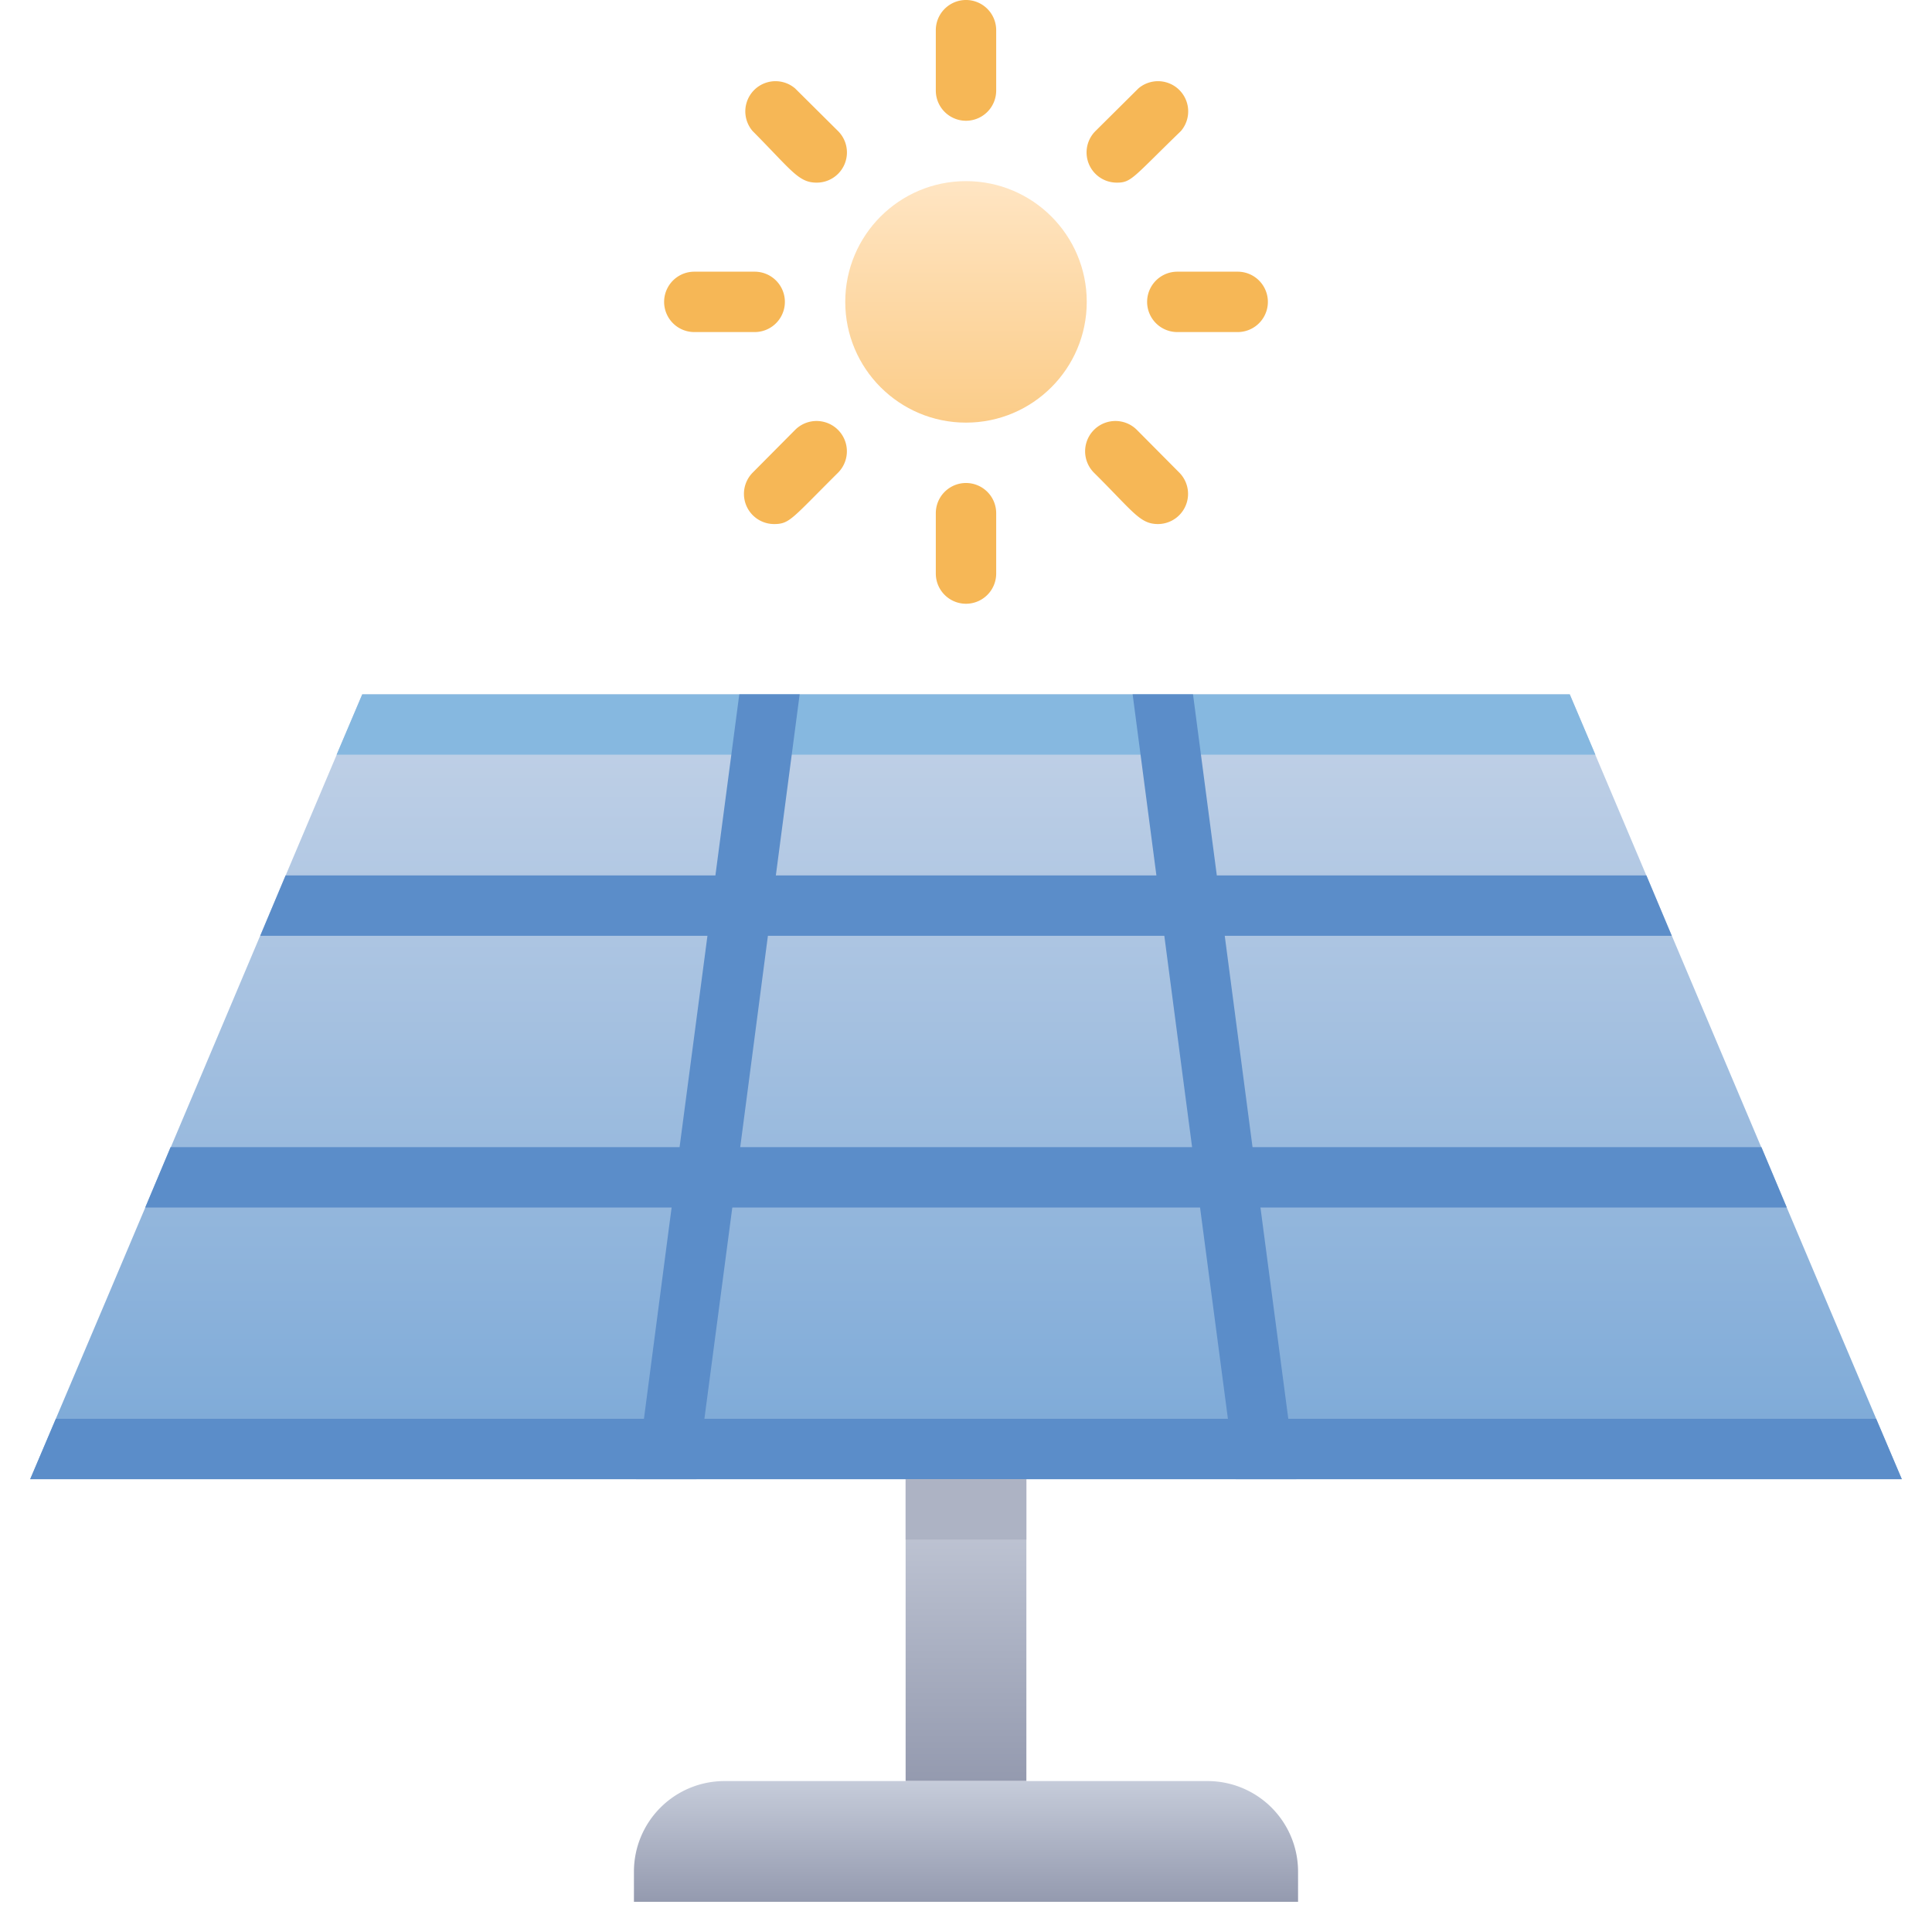 <svg xmlns="http://www.w3.org/2000/svg" xmlns:xlink="http://www.w3.org/1999/xlink" viewBox="0 0 64 64"><defs><style>.cls-1{fill:url(#linear-gradient);}.cls-2{fill:#86b8e0;}.cls-3{fill:#5b8dc9;}.cls-4{fill:url(#linear-gradient-2);}.cls-5{fill:url(#linear-gradient-3);}.cls-6{fill:url(#linear-gradient-4);}.cls-7{fill:#f6b756;}.cls-8{fill:#adb3c4;}</style><linearGradient id="linear-gradient" x1="32" y1="49" x2="32" y2="23" gradientUnits="userSpaceOnUse"><stop offset="0" stop-color="#7aa8d7"/><stop offset="1" stop-color="#c3d2e7"/></linearGradient><linearGradient id="linear-gradient-2" x1="32" y1="59" x2="32" y2="49" gradientUnits="userSpaceOnUse"><stop offset="0" stop-color="#949aaf"/><stop offset="1" stop-color="#c6ccda"/></linearGradient><linearGradient id="linear-gradient-3" y1="63" y2="59" xlink:href="#linear-gradient-2"/><linearGradient id="linear-gradient-4" x1="32" y1="14" x2="32" y2="6" gradientUnits="userSpaceOnUse"><stop offset="0" stop-color="#fbcc88"/><stop offset="1" stop-color="#ffe5c3"/></linearGradient></defs><title>Solar Panel</title><g id="Solar_Panel" data-name="Solar Panel"><path class="cls-1" d="M63,49H1c2.5-5.87,8.94-21.14,11-26H52C53.76,27.15,60.8,43.83,63,49Z"/><polygon class="cls-2" points="52.85 25 11.15 25 12 23 52 23 52.85 25"/><polygon class="cls-3" points="59.19 40 4.81 40 5.65 38 58.35 38 59.19 40"/><polygon class="cls-3" points="55.38 31 8.62 31 9.46 29 54.54 29 55.38 31"/><path class="cls-3" d="M26.49,23c-2.15,16.32-1.22,9.37-3.42,26h-2c1.28-9.79.5-3.86,3.42-26Z"/><path class="cls-3" d="M42.94,49h-2c-2.19-16.58-1.28-9.72-3.42-26h2C42.41,45,41.65,39.2,42.94,49Z"/><rect class="cls-4" x="30" y="49" width="4" height="10"/><path class="cls-5" d="M24,59H40a3,3,0,0,1,3,3v1a0,0,0,0,1,0,0H21a0,0,0,0,1,0,0V62A3,3,0,0,1,24,59Z"/><circle class="cls-6" cx="32" cy="10" r="4"/><path class="cls-7" d="M31,3V1a1,1,0,0,1,2,0V3A1,1,0,0,1,31,3Z"/><path class="cls-7" d="M31,19V17a1,1,0,0,1,2,0v2A1,1,0,0,1,31,19Z"/><path class="cls-7" d="M41,11H39a1,1,0,0,1,0-2h2A1,1,0,0,1,41,11Z"/><path class="cls-7" d="M25,11H23a1,1,0,0,1,0-2h2A1,1,0,0,1,25,11Z"/><path class="cls-7" d="M37,6.05a1,1,0,0,1-.71-1.71l1.42-1.41a1,1,0,0,1,1.41,1.41C37.53,5.88,37.48,6.05,37,6.05Z"/><path class="cls-7" d="M25.64,17.36a1,1,0,0,1-.71-1.7l1.41-1.42a1,1,0,0,1,1.42,1.42C26.22,17.19,26.16,17.36,25.64,17.36Z"/><path class="cls-7" d="M38.36,17.36c-.6,0-.82-.41-2.12-1.7a1,1,0,0,1,1.42-1.42l1.41,1.42A1,1,0,0,1,38.36,17.36Z"/><path class="cls-7" d="M27.05,6.05c-.6,0-.83-.41-2.12-1.71a1,1,0,0,1,1.41-1.41l1.42,1.41A1,1,0,0,1,27.05,6.05Z"/><polygon class="cls-3" points="63 49 1 49 1.85 47 62.15 47 63 49"/><rect class="cls-8" x="30" y="49" width="4" height="2"/></g></svg>